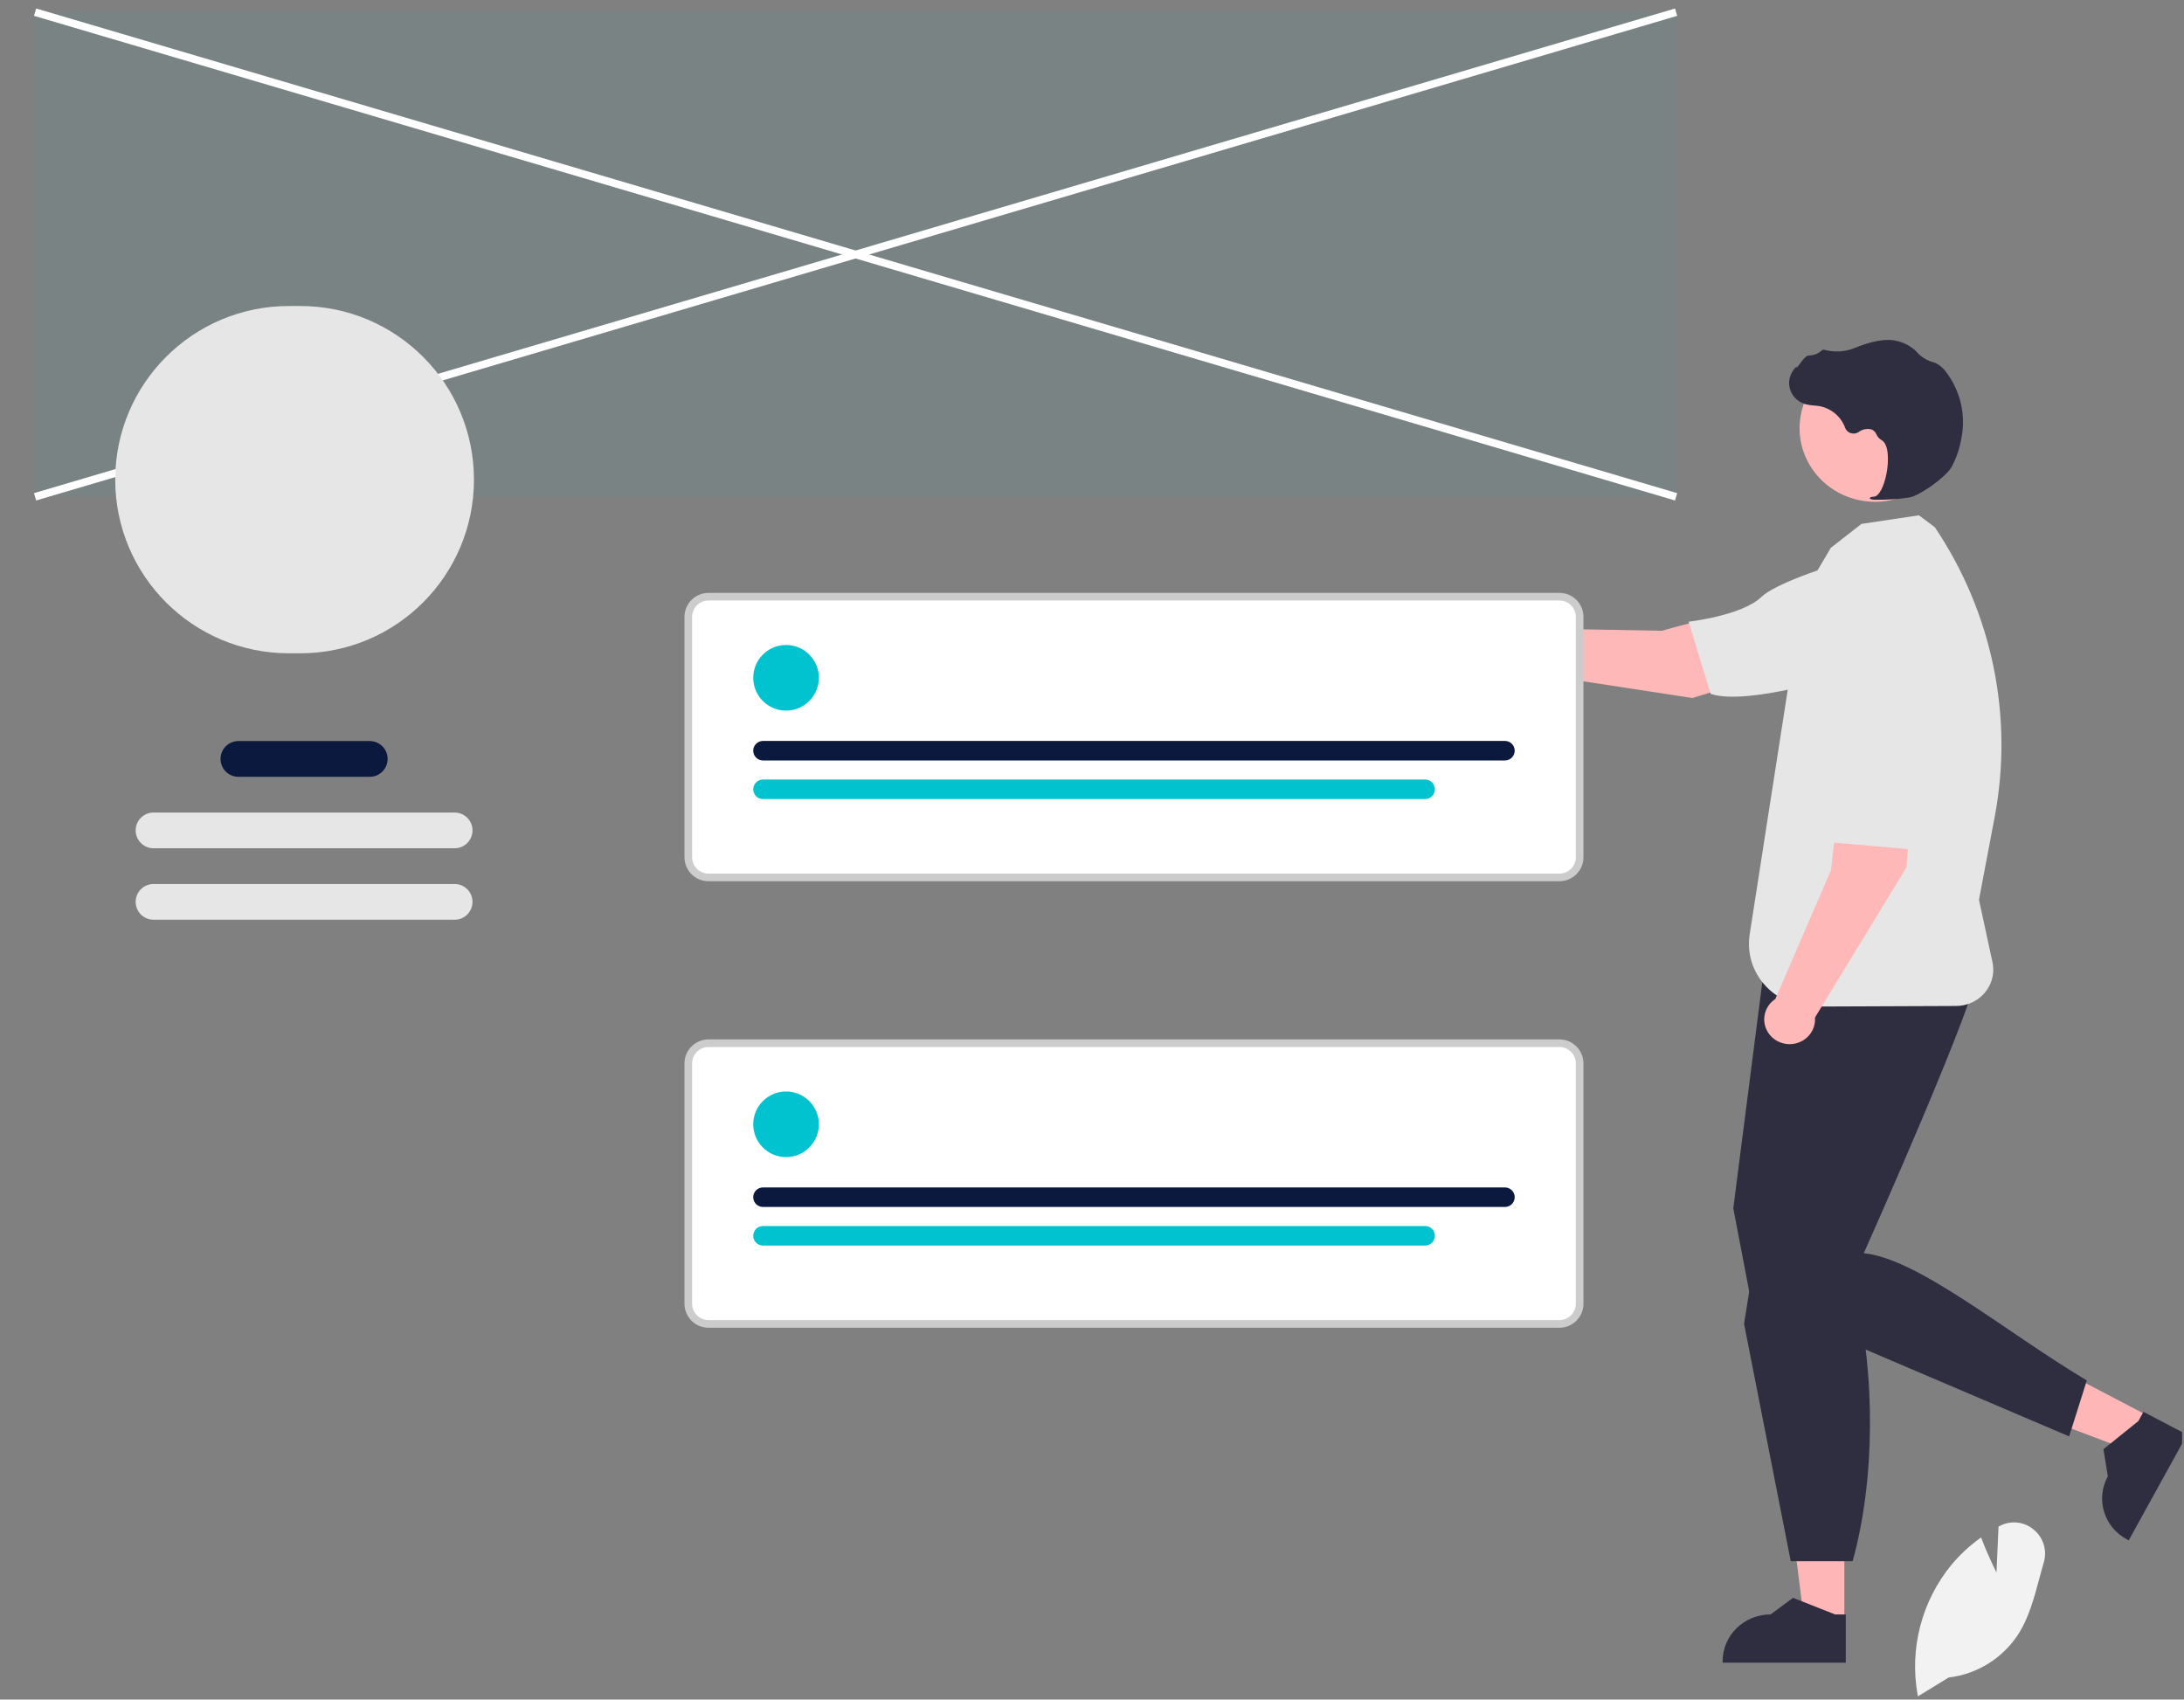<svg width="257" height="200" viewBox="0 0 257 200" fill="none" xmlns="http://www.w3.org/2000/svg">
<rect x="0" y="0" width="257" height="200" fill="#808080" stroke="none"/>
<g clip-path="url(#clip0_4_329)">
<path d="M217.035 190.865L212.322 190.864L210.079 173.156L217.036 173.156L217.035 190.865Z" fill="#FFB6B6"/>
<path d="M217.201 195.654L202.707 195.654V195.475C202.707 192.44 205.233 189.98 208.348 189.98L210.996 188.024L215.936 189.98L217.201 189.98L217.201 195.654Z" fill="#2F2E41"/>
<path d="M252.949 166.7L250.717 170.744L233.642 164.282L236.937 158.314L252.949 166.7Z" fill="#FFB6B6"/>
<path d="M257.359 168.826L250.495 181.26L250.333 181.176C247.589 179.739 246.561 176.407 248.036 173.734L247.521 170.536L251.629 167.224L252.228 166.139L257.359 168.826Z" fill="#2F2E41"/>
<path d="M208.123 109.769L203.963 142.185L206.043 153.053L243.484 169.03L245.564 162.446C235.994 156.742 225.763 148.109 219.317 147.474C219.317 147.474 233.344 116.1 232.824 113.568C232.304 111.035 208.123 109.769 208.123 109.769Z" fill="#2F2E41"/>
<path d="M207.407 142.092L205.23 155.781L210.723 183.719H218.004C220.619 174.332 220.754 161.994 218.264 151.556L207.407 142.092Z" fill="#2F2E41"/>
<path d="M212.084 70.162L215.44 64.466L219.044 61.651L225.804 60.638L227.682 62.044C234.441 72.106 236.962 84.318 234.72 96.142L232.875 105.879L234.463 113.224C234.962 115.534 233.445 117.801 231.073 118.288C230.782 118.347 230.485 118.378 230.187 118.379L213.414 118.447C209.229 118.463 205.822 115.172 205.805 111.096C205.803 110.715 205.832 110.335 205.89 109.959L212.084 70.162Z" fill="#E6E6E6"/>
<path d="M225.251 89.777L218.547 88.842C216.28 92.534 215.474 102.363 215.474 102.363L208.914 117.551C207.548 118.454 207.193 120.265 208.12 121.596C209.048 122.926 210.907 123.272 212.273 122.369C213.16 121.782 213.656 120.779 213.575 119.738L224.346 102.06L225.251 89.777Z" fill="#FFB8B8"/>
<path d="M224.184 71.65C228.083 72.238 230.755 75.794 230.151 79.592C230.083 80.018 229.975 80.436 229.828 80.842L228.405 84.77C228.405 84.77 227.631 96.595 224.678 99.933L215.616 99.134C215.616 99.134 217.273 93.168 216.001 90.281C215.222 88.514 215.265 82.408 216.032 77.441C216.637 73.653 220.279 71.059 224.169 71.647L224.184 71.65Z" fill="#E6E6E6"/>
<path d="M211.203 78.408L209.611 71.997C205.25 71.314 195.579 74.227 195.579 74.227L178.665 73.919C177.297 73.018 175.438 73.368 174.513 74.7C173.588 76.032 173.947 77.843 175.315 78.743C176.203 79.328 177.344 79.405 178.306 78.946L199.155 82.141L211.203 78.408Z" fill="#FFB8B8"/>
<path d="M228.093 70.727C228.977 74.472 226.576 78.207 222.73 79.068C222.299 79.164 221.86 79.222 221.418 79.239L217.146 79.407C217.146 79.407 205.583 83.088 201.305 81.653L198.71 73.159C198.71 73.159 205.013 72.447 207.294 70.227C208.691 68.867 214.53 66.644 219.55 65.498C223.387 64.641 227.21 66.975 228.09 70.712L228.093 70.727Z" fill="#E6E6E6"/>
<path d="M229.427 51.779C230.213 47.059 226.922 42.612 222.076 41.846C217.23 41.08 212.665 44.286 211.878 49.006C211.092 53.726 214.383 58.173 219.229 58.939C224.074 59.705 228.64 56.499 229.427 51.779Z" fill="#FFB8B8"/>
<path d="M220.803 58.805C222.104 58.824 223.404 58.736 224.689 58.54C225.963 58.288 228.813 56.254 229.607 55.03C230.186 53.98 230.585 52.844 230.787 51.669C231.367 48.91 230.718 46.04 229.002 43.773C228.675 43.304 228.225 42.93 227.698 42.69C227.652 42.672 227.604 42.657 227.555 42.643C226.788 42.447 226.098 42.031 225.575 41.45C225.474 41.332 225.364 41.222 225.246 41.12C224.655 40.634 223.954 40.291 223.201 40.119C221.985 39.802 220.225 40.117 217.97 41.056C216.899 41.422 215.738 41.457 214.646 41.155C214.537 41.135 214.425 41.172 214.352 41.253C213.947 41.624 213.412 41.831 212.856 41.834C212.515 41.848 212.158 42.308 211.726 42.907C211.628 43.043 211.514 43.202 211.431 43.298L211.42 43.113L211.228 43.319C210.236 44.384 210.318 46.029 211.411 46.995C211.705 47.254 212.054 47.447 212.433 47.558C212.776 47.647 213.127 47.702 213.481 47.721C213.696 47.74 213.917 47.759 214.13 47.795C215.518 48.072 216.654 49.038 217.123 50.341C217.319 50.874 217.922 51.151 218.469 50.96C218.555 50.93 218.637 50.889 218.712 50.839C219.162 50.498 219.754 50.393 220.298 50.557C220.529 50.683 220.71 50.882 220.808 51.121C220.928 51.388 221.127 51.614 221.38 51.771C222.243 52.204 222.302 54.125 221.992 55.725C221.693 57.269 221.103 58.385 220.556 58.44C220.135 58.483 220.086 58.512 220.056 58.584L220.029 58.649L220.076 58.71C220.309 58.792 220.557 58.824 220.803 58.805Z" fill="#2F2E41"/>
<path d="M28.053 87.205H43.512C44.673 87.205 45.615 88.146 45.615 89.308C45.615 90.469 44.673 91.41 43.512 91.41H28.053C26.892 91.41 25.951 90.469 25.951 89.308C25.951 88.146 26.892 87.205 28.053 87.205Z" fill="#0B193E"/>
<path d="M18.067 95.615H53.499C54.66 95.615 55.602 96.556 55.602 97.717C55.602 98.879 54.66 99.82 53.499 99.82H18.067C16.905 99.82 15.964 98.879 15.964 97.717C15.964 96.556 16.905 95.615 18.067 95.615Z" fill="#E6E6E6"/>
<path d="M18.067 104.025H53.499C54.66 104.025 55.602 104.966 55.602 106.127C55.602 107.288 54.66 108.23 53.499 108.23H18.067C16.905 108.23 15.964 107.288 15.964 106.127C15.964 104.966 16.905 104.025 18.067 104.025Z" fill="#E6E6E6"/>
<path d="M197.233 1.431H4.128V58.464H197.233V1.431Z" fill="#01C2CF" fill-opacity="0.05"/>
<path d="M4.255 1L4 1.861L197.105 58.895L197.36 58.033L4.255 1Z" fill="white"/>
<path d="M197.106 1.003L4 58.03L4.254 58.892L197.361 1.864L197.106 1.003Z" fill="white"/>
<path d="M35.339 36.01H33.992C22.707 36.01 13.559 45.158 13.559 56.443V56.443C13.559 67.728 22.707 76.876 33.992 76.876H35.339C46.624 76.876 55.772 67.728 55.772 56.443V56.443C55.772 45.158 46.624 36.01 35.339 36.01Z" fill="#E6E6E6"/>
<path d="M183.504 103.252H83.373C82.059 103.251 80.995 102.186 80.993 100.873V72.597C80.995 71.283 82.059 70.219 83.373 70.217H183.504C184.818 70.219 185.882 71.283 185.883 72.597V100.873C185.882 102.186 184.818 103.251 183.504 103.252Z" fill="white"/>
<path d="M183.504 103.701H83.373C81.811 103.7 80.546 102.434 80.544 100.873V72.597C80.546 71.035 81.811 69.77 83.373 69.768H183.504C185.066 69.77 186.331 71.035 186.333 72.597V100.873C186.331 102.434 185.066 103.7 183.504 103.701ZM83.373 70.666C82.307 70.668 81.444 71.531 81.443 72.597V100.873C81.444 101.939 82.307 102.802 83.373 102.803H183.504C184.57 102.802 185.433 101.939 185.434 100.873V72.597C185.433 71.531 184.57 70.668 183.504 70.666L83.373 70.666Z" fill="#CCCCCC"/>
<path d="M92.498 83.62C94.63 83.62 96.359 81.892 96.359 79.76C96.359 77.627 94.63 75.899 92.498 75.899C90.366 75.899 88.637 77.627 88.637 79.76C88.637 81.892 90.366 83.62 92.498 83.62Z" fill="#01C2CF"/>
<path d="M177.089 89.488H89.787C89.152 89.489 88.637 88.975 88.636 88.34C88.635 87.705 89.149 87.19 89.784 87.189H177.089C177.724 87.188 178.24 87.702 178.241 88.337C178.242 88.972 177.728 89.487 177.093 89.488H177.089Z" fill="#0B193E"/>
<path d="M167.701 94.031H89.787C89.152 94.031 88.637 93.516 88.637 92.882C88.637 92.247 89.152 91.732 89.787 91.732H167.701C168.336 91.732 168.85 92.247 168.85 92.882C168.85 93.516 168.336 94.031 167.701 94.031Z" fill="#01C2CF"/>
<path d="M183.504 155.795H83.373C82.059 155.793 80.995 154.729 80.993 153.415V125.139C80.995 123.826 82.059 122.761 83.373 122.76H183.504C184.818 122.761 185.882 123.826 185.883 125.139V153.415C185.882 154.729 184.818 155.793 183.504 155.795Z" fill="white"/>
<path d="M183.504 156.244H83.373C81.811 156.242 80.546 154.977 80.544 153.416V125.139C80.546 123.578 81.811 122.313 83.373 122.311H183.504C185.066 122.313 186.331 123.578 186.333 125.139V153.416C186.331 154.977 185.066 156.242 183.504 156.244ZM83.373 123.209C82.307 123.21 81.444 124.074 81.443 125.139V153.416C81.444 154.481 82.307 155.344 83.373 155.346H183.504C184.57 155.344 185.433 154.481 185.434 153.416V125.139C185.433 124.074 184.57 123.21 183.504 123.209L83.373 123.209Z" fill="#CCCCCC"/>
<path d="M92.498 136.163C94.63 136.163 96.359 134.434 96.359 132.302C96.359 130.17 94.63 128.441 92.498 128.441C90.366 128.441 88.637 130.17 88.637 132.302C88.637 134.434 90.366 136.163 92.498 136.163Z" fill="#01C2CF"/>
<path d="M177.089 142.031H89.787C89.152 142.032 88.637 141.518 88.636 140.883C88.635 140.248 89.149 139.732 89.784 139.732H177.089C177.724 139.731 178.24 140.245 178.241 140.88C178.242 141.515 177.728 142.03 177.093 142.031H177.089Z" fill="#0B193E"/>
<path d="M167.701 146.574H89.787C89.152 146.574 88.637 146.059 88.637 145.424C88.637 144.789 89.152 144.274 89.787 144.274H167.701C168.336 144.274 168.85 144.789 168.85 145.424C168.85 146.059 168.336 146.574 167.701 146.574Z" fill="#01C2CF"/>
<path d="M225.688 199.619L225.658 199.458C224.67 194.011 226.129 188.404 229.646 184.128C230.63 182.951 231.758 181.902 233.005 181.007L233.123 180.921L233.175 181.058C233.795 182.692 234.578 184.329 234.934 185.053L235.175 179.645L235.312 179.573C236.599 178.883 238.176 179.046 239.295 179.984C240.452 180.914 240.928 182.455 240.495 183.875C240.308 184.511 240.132 185.17 239.961 185.807C239.374 187.997 238.767 190.262 237.591 192.169C235.76 195.075 232.714 196.999 229.303 197.405L225.688 199.619Z" fill="#F2F2F2"/>
</g>
<defs>
<clipPath id="clip0_4_329">
<rect width="256.775" height="200" fill="white"/>
</clipPath>
</defs>
</svg>

